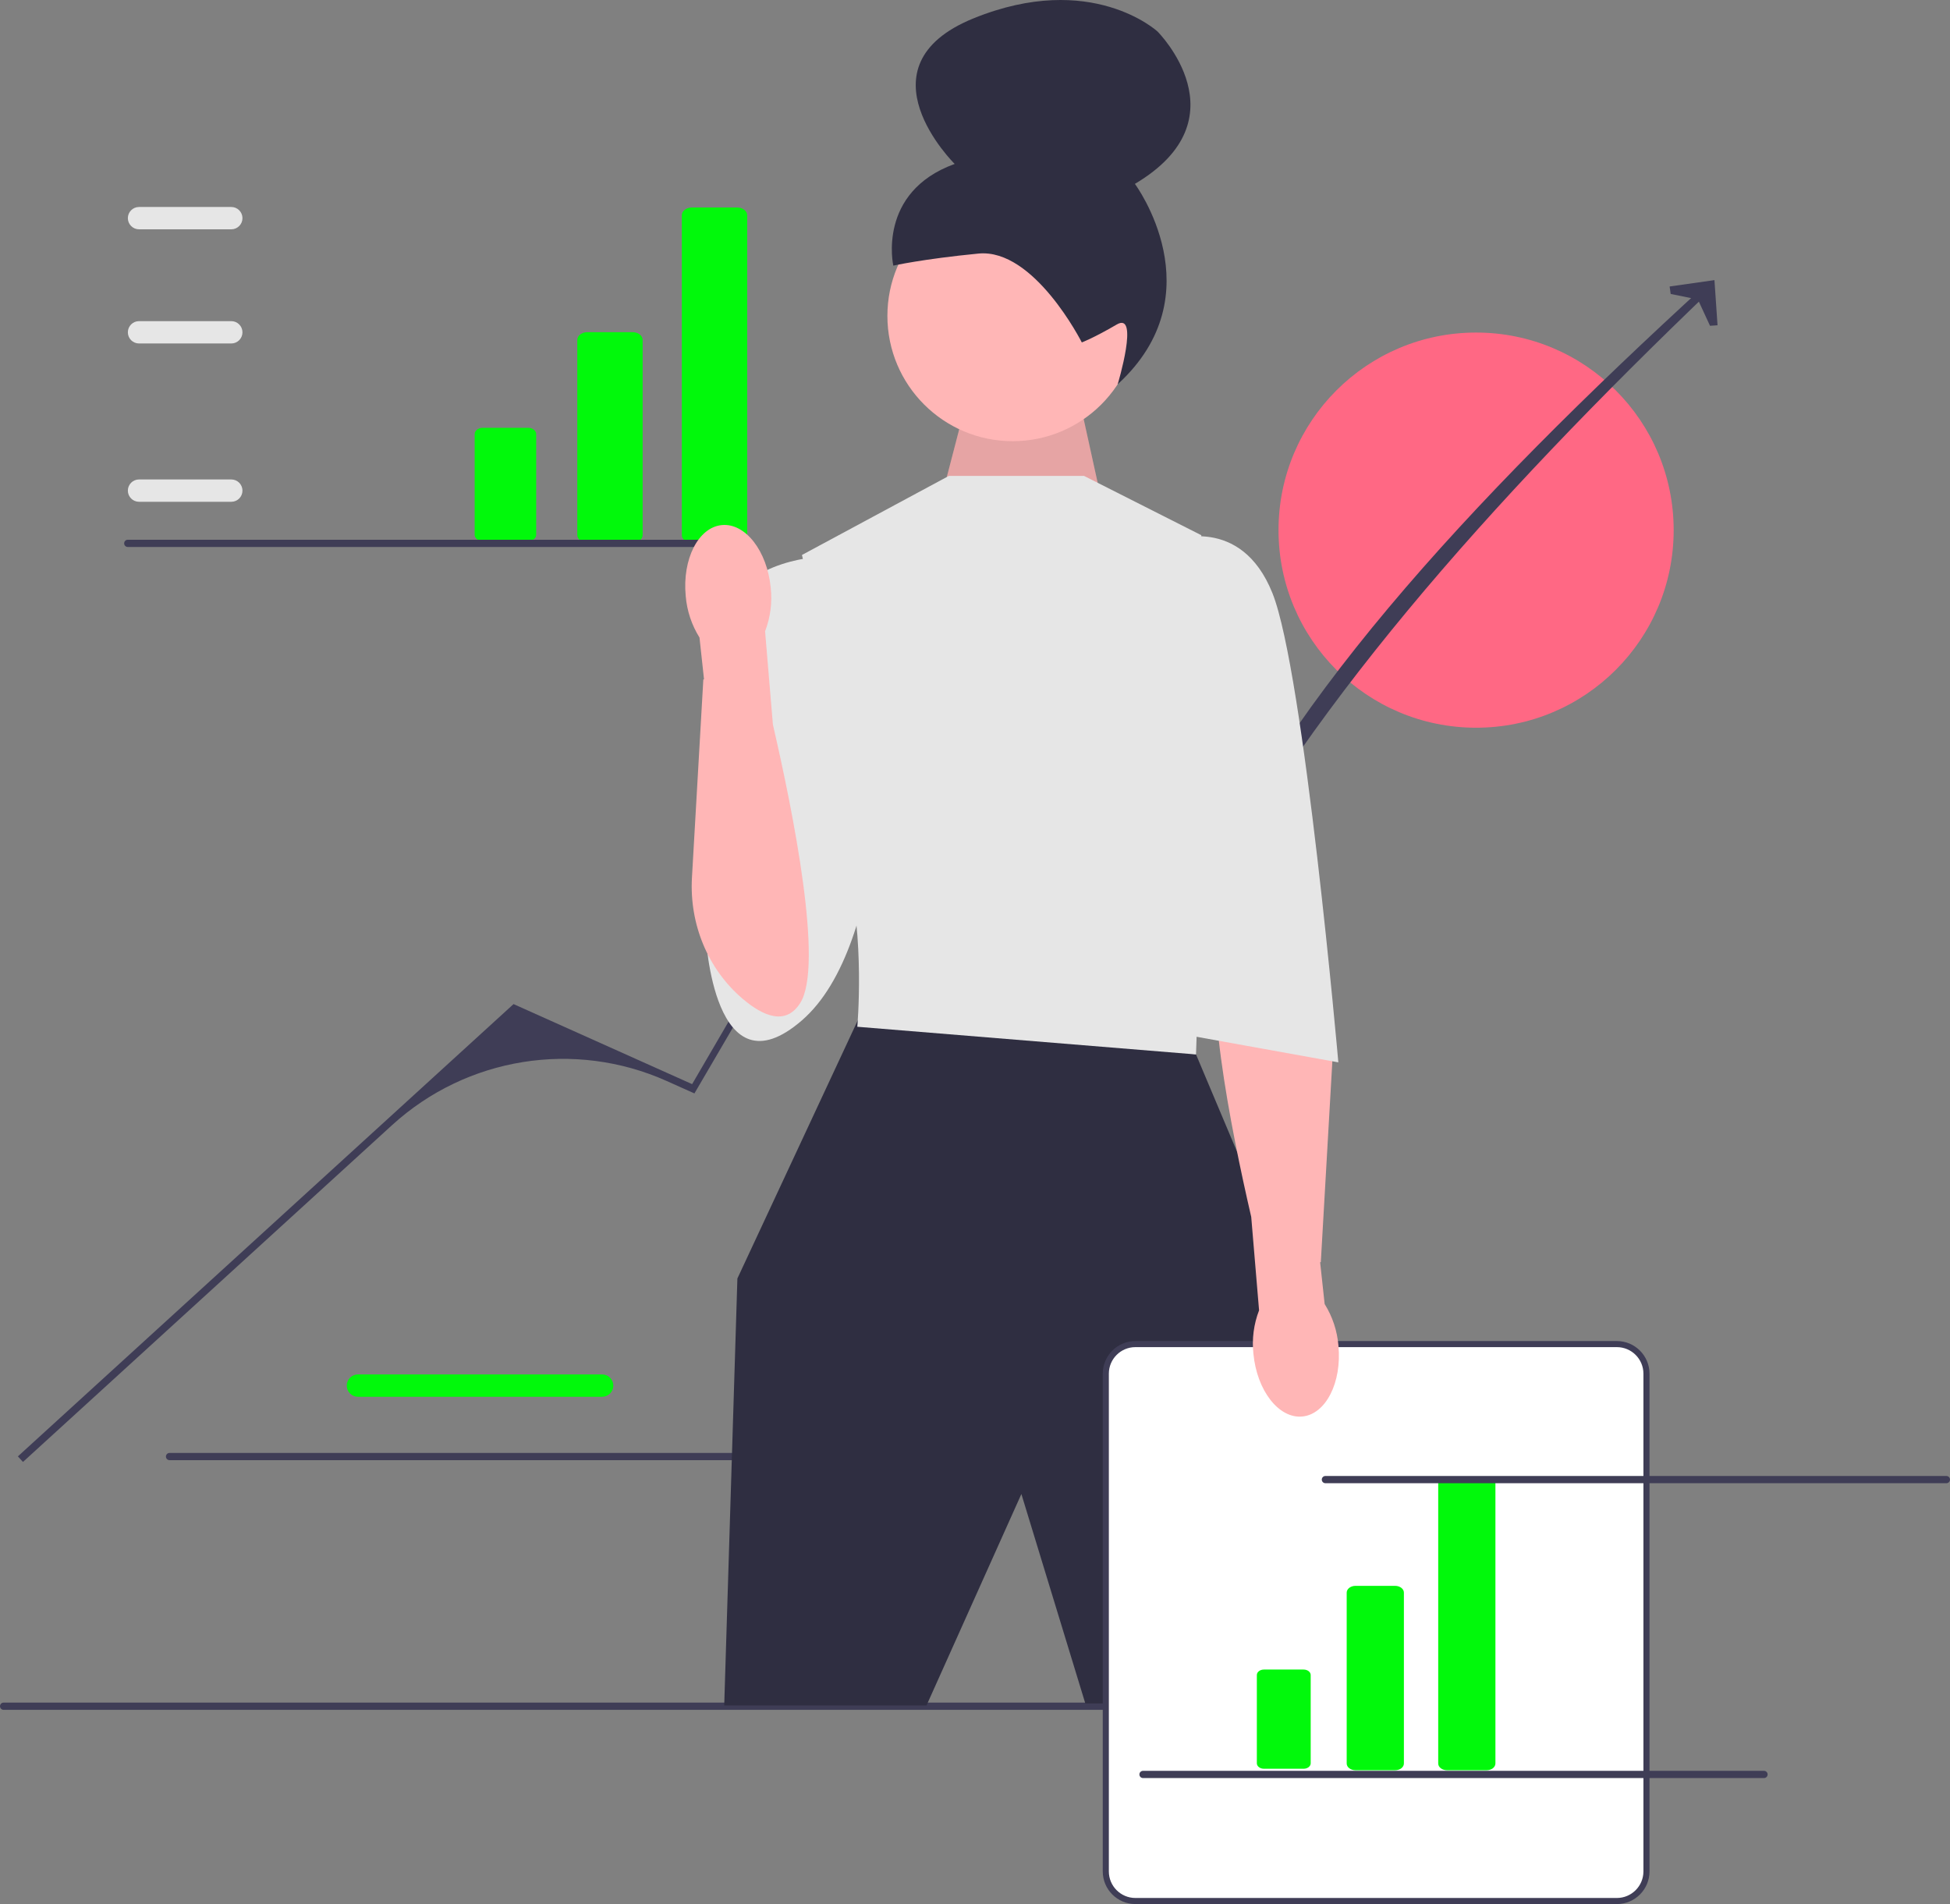 <svg xmlns="http://www.w3.org/2000/svg" width="641.513" height="626.392" viewBox="0 0 641.513 626.392" xmlns:xlink="http://www.w3.org/1999/xlink"><rect x="0" y="0" width="641.513" height="626.392" fill="#808080" stroke="none"/><g><path d="M198.101,459.506H117.744c-2.026,0-3.674-1.648-3.674-3.674s1.648-3.674,3.674-3.674h80.357c2.026,0,3.674,1.648,3.674,3.674s-1.648,3.674-3.674,3.674h-0Z" fill="#01f90b"/><path d="M54.587,479.173c0,.66,.53,1.19,1.19,1.19h204.29c.66,0,1.19-.53,1.19-1.19,0-.66-.53-1.19-1.19-1.19H55.778c-.66,0-1.19,.53-1.19,1.19Z" fill="#3f3d56"/></g><circle cx="485.607" cy="174.403" r="65" fill="#ff6884"/><path d="M0,561.308c0,.66,.53,1.19,1.19,1.19H523.48c.66,0,1.19-.53,1.19-1.19,0-.66-.53-1.19-1.19-1.19H1.19c-.66,0-1.19,.53-1.19,1.19Z" fill="#3f3d56"/><g><path d="M7.555,480.947l-1.671-1.831,163.064-148.796,58.749,26.336,63.44-108.794,52.122-25.124,48.293,80.487c26.073-67.499,91.46-138.118,169.81-209.766l1.927,1.561c-73.485,70.354-136.359,141.028-172.04,212.52l-44.669-74.667c-2.11-3.527-6.545-4.89-10.272-3.156l-0,0c-28.49,13.257-52.255,34.895-68.115,62.023l-39.739,67.971-9.071-4.066c-30.338-13.6-65.854-7.9-90.413,14.51L7.555,480.947Z" fill="#3f3d56"/><polygon points="565.038 107.006 562.562 107.178 558.568 98.52 549.624 96.704 549.276 94.247 564.02 92.151 565.038 107.006" fill="#3f3d56"/></g><polygon points="310.684 159.98 319.45 126.283 353.597 124.64 363.813 171.091 310.684 159.98" fill="#ffb6b6"/><polygon points="310.684 159.98 319.45 126.283 353.597 124.64 363.813 171.091 310.684 159.98" isolation="isolate" opacity=".1"/><circle cx="333.154" cy="103.924" r="41.216" fill="#ffb6b6"/><path d="M355.894,112.649h-0s-15.657-31.023-34.003-29.231c-18.345,1.791-28.01,3.969-28.01,3.969,0,0-5.446-24.162,20.192-33.456,0,0-32.598-32.134,6.213-47.897,38.811-15.763,60.529,4.341,60.529,4.341,0,0,28.728,28.679-7.454,50.115,0,0,26.867,36.139-5.662,65.925,0,0,7.276-24.104-.316-19.659-7.591,4.445-11.489,5.893-11.489,5.893v0l-0-0Z" fill="#2f2e41"/><polygon points="287.679 330.412 282.196 335.666 242.589 420.591 238.253 561.063 304.799 561.063 336.015 491.5 357.047 560.392 416.882 560.392 430.752 435.332 393.466 346.887 287.679 330.412" fill="#2f2e41"/><path d="M356.614,156.556h-44.441l-48.34,26.013,11.272,50.292s-2.601,30.349,3.468,52.894c6.07,22.545,3.468,52.027,3.468,52.027l111.424,9.105,3.468-102.319-1.734-68.502-38.586-19.51h0v-0Z" fill="#e6e6e6"/><path d="M271.203,183.003s-26.88,.867-31.216,18.209-7.804,106.655-7.804,106.655c0,0,2.601,52.996,31.65,27.799,29.048-25.197,26.447-101.503,26.447-101.503l-19.076-51.16v0Z" fill="#e6e6e6"/><path d="M531.927,625.392h-158.409c-5.365,0-9.73-4.364-9.73-9.73v-163.758c0-5.365,4.365-9.73,9.73-9.73h158.409c5.365,0,9.73,4.364,9.73,9.73v163.758c0,5.365-4.364,9.73-9.73,9.73Z" fill="#fff"/><path d="M531.927,626.392h-158.409c-5.916,0-10.729-4.813-10.729-10.729v-163.758c0-5.916,4.813-10.729,10.729-10.729h158.409c5.916,0,10.729,4.813,10.729,10.729v163.758c0,5.917-4.813,10.729-10.729,10.729Zm-158.409-183.217c-4.813,0-8.729,3.916-8.729,8.729v163.758c0,4.813,3.916,8.729,8.729,8.729h158.409c4.813,0,8.729-3.916,8.729-8.729v-163.758c0-4.813-3.916-8.729-8.729-8.729h-158.409Z" fill="#3f3d56"/><g><path d="M458.974,582.371h-13.056c-1.59,0-2.883-.998-2.883-2.225v-56.211c0-1.227,1.293-2.225,2.883-2.225h13.056c1.59,0,2.883,.998,2.883,2.225v56.211c0,1.227-1.293,2.225-2.883,2.225Z" fill="#01f90b"/><path d="M415.809,549.245c-1.284,0-2.329,.807-2.329,1.798v29.04c0,.991,1.045,1.798,2.329,1.798h13.056c1.284,0,2.329-.807,2.329-1.798v-29.04c0-.991-1.045-1.798-2.329-1.798h-13.056Z" fill="#01f90b"/><path d="M489.082,582.371h-13.056c-1.59,0-2.883-.998-2.883-2.225v-92.12c0-1.227,1.293-2.225,2.883-2.225h13.056c1.59,0,2.883,.998,2.883,2.225v92.12c0,1.227-1.293,2.225-2.883,2.225Z" fill="#01f90b"/></g><g><path d="M208.125,178.572h-14.914c-1.816,0-3.293-1.14-3.293-2.542V111.821c0-1.402,1.477-2.542,3.293-2.542h14.914c1.816,0,3.293,1.14,3.293,2.542v64.21c0,1.402-1.477,2.542-3.293,2.542v-0Z" fill="#01f90b"/><path d="M158.819,140.733c-1.467,0-2.661,.921-2.661,2.054v33.172c0,1.132,1.194,2.054,2.661,2.054h14.914c1.467,0,2.661-.921,2.661-2.054v-33.172c0-1.132-1.194-2.054-2.661-2.054h-14.914Z" fill="#01f90b"/><path d="M242.517,178.572h-14.914c-1.816,0-3.293-1.14-3.293-2.542V70.802c0-1.402,1.477-2.542,3.293-2.542h14.914c1.816,0,3.293,1.14,3.293,2.542v105.228c0,1.402-1.477,2.542-3.293,2.542v-0Z" fill="#01f90b"/></g><path d="M428.438,466.001c7.725-.74,13.044-11.178,11.882-23.32-.398-4.857-1.953-9.547-4.535-13.68l-1.489-13.742,.228-.068,3.742-65.158c.87-15.15-5.127-30.037-16.681-39.875-6.873-5.852-14.206-8.815-18.921-1.421-7.824,12.269,2.31,62.847,8.965,91.602l2.58,30.728c-1.753,4.549-2.39,9.451-1.86,14.296,1.16,12.138,8.363,21.378,16.088,20.639Z" fill="#ffb6b6"/><path d="M385.662,177.8s22.545-8.671,32.95,17.342,21.678,154.346,21.678,154.346l-52.894-9.538-1.734-162.15v-0Z" fill="#e6e6e6"/><g><path d="M76.092,165.076h-30.357c-2.026,0-3.674-1.648-3.674-3.674s1.648-3.674,3.674-3.674h30.357c2.026,0,3.674,1.648,3.674,3.674s-1.648,3.674-3.674,3.674Z" fill="#e6e6e6"/><path d="M76.092,112.997h-30.357c-2.026,0-3.674-1.648-3.674-3.674s1.648-3.674,3.674-3.674h30.357c2.026,0,3.674,1.648,3.674,3.674s-1.648,3.674-3.674,3.674Z" fill="#e6e6e6"/><path d="M76.092,75.44h-30.357c-2.026,0-3.674-1.648-3.674-3.674s1.648-3.674,3.674-3.674h30.357c2.026,0,3.674,1.648,3.674,3.674s-1.648,3.674-3.674,3.674Z" fill="#e6e6e6"/><path d="M40.843,178.754c0,.66,.53,1.19,1.19,1.19H246.323c.66,0,1.19-.53,1.19-1.19,0-.66-.53-1.19-1.19-1.19H42.033c-.66,0-1.19,.53-1.19,1.19Z" fill="#3f3d56"/></g><path d="M434.843,486.754c0,.66,.53,1.19,1.19,1.19h204.29c.66,0,1.19-.53,1.19-1.19,0-.66-.53-1.19-1.19-1.19h-204.29c-.66,0-1.19,.53-1.19,1.19Z" fill="#3f3d56"/><path d="M374.843,583.754c0,.66,.53,1.19,1.19,1.19h204.29c.66,0,1.19-.53,1.19-1.19,0-.66-.53-1.19-1.19-1.19h-204.29c-.66,0-1.19,.53-1.19,1.19Z" fill="#3f3d56"/><path d="M237.467,172.738c-7.725,.74-13.044,11.178-11.882,23.32,.398,4.857,1.953,9.547,4.535,13.68l1.489,13.742-.228,.068-3.742,65.158c-.87,15.15,5.127,30.037,16.681,39.875,6.873,5.852,14.206,8.815,18.921,1.421,7.824-12.269-2.31-62.847-8.965-91.602l-2.58-30.728c1.753-4.549,2.39-9.451,1.86-14.296-1.16-12.138-8.363-21.378-16.088-20.639h-0v0Z" fill="#ffb6b6"/></svg>
